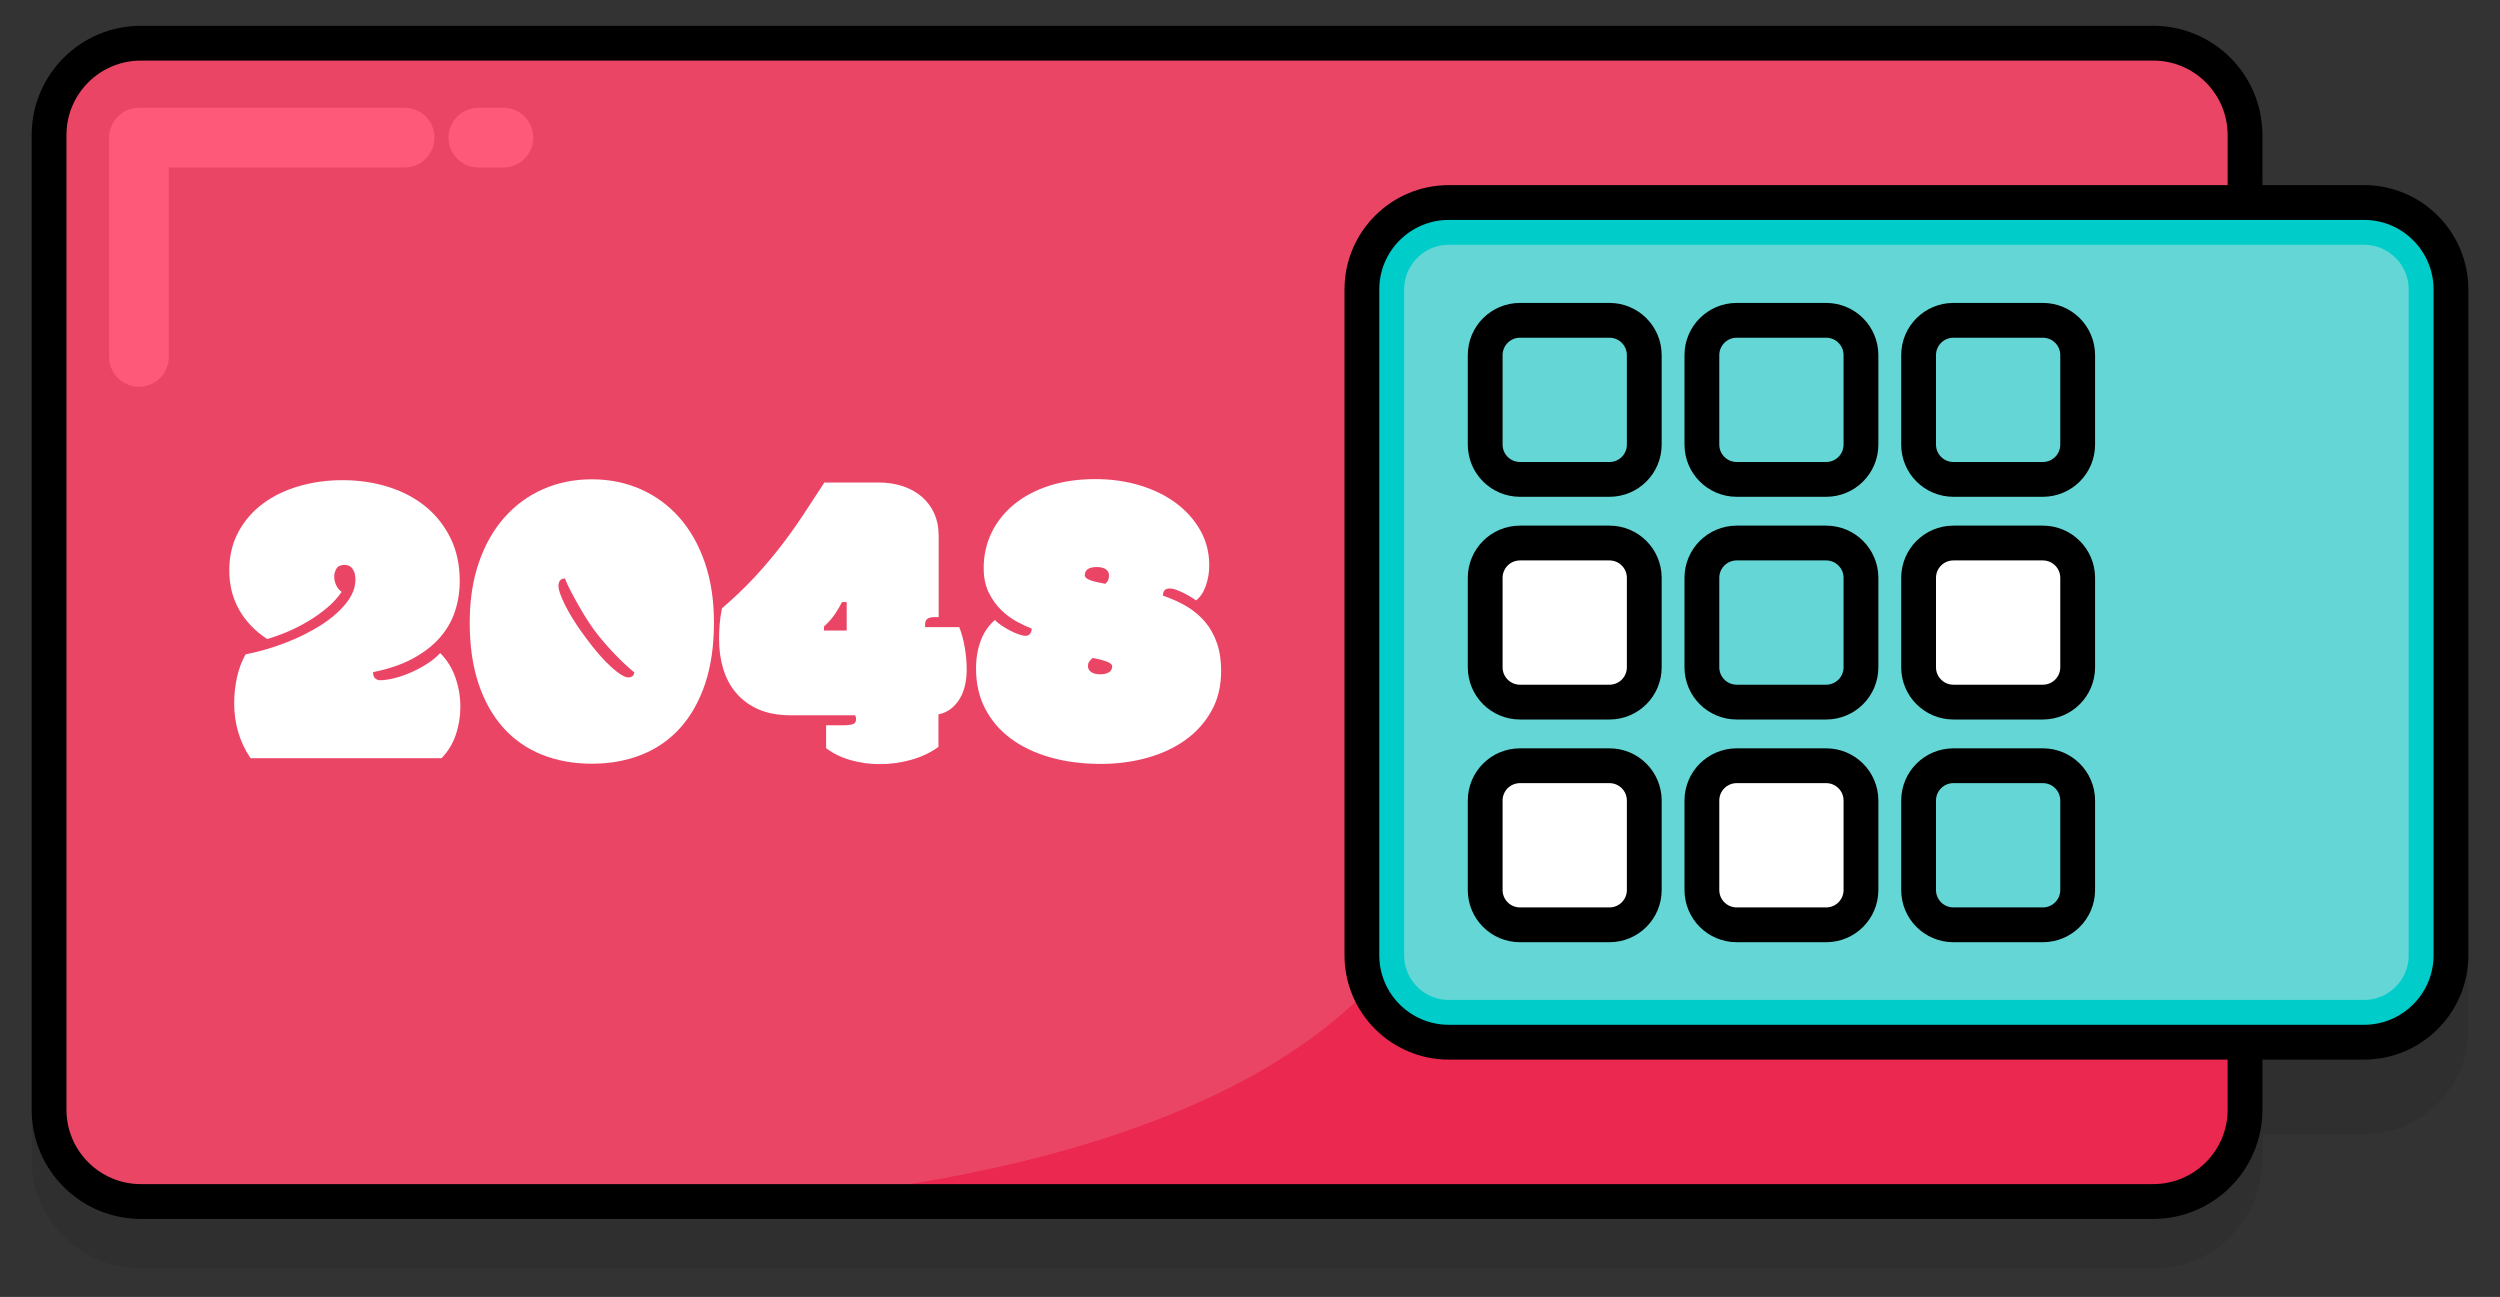 <?xml version="1.0" encoding="UTF-8" standalone="no"?>
<!DOCTYPE svg PUBLIC "-//W3C//DTD SVG 1.1//EN" "http://www.w3.org/Graphics/SVG/1.1/DTD/svg11.dtd">
<!-- Created with Vectornator (http://vectornator.io/) -->
<svg height="100%" stroke-miterlimit="10" style="fill-rule:nonzero;clip-rule:evenodd;stroke-linecap:round;stroke-linejoin:round;" version="1.1" viewBox="0 0 1005.82 521.781" width="100%" xml:space="preserve" xmlns="http://www.w3.org/2000/svg" xmlns:vectornator="http://vectornator.io" xmlns:xlink="http://www.w3.org/1999/xlink">
<rect x="0" y="0" width="1005.82" height="521.781" fill="#333333" stroke="none"/>
<defs/>
<g id="Layer-1" vectornator:layerName="Layer 1">
<path d="M56.677 30.374C32.403 30.374 12.74 50.044 12.74 74.311C12.74 172.35 12.74 368.428 12.74 466.467C12.74 490.741 32.41 510.405 56.677 510.405C259.083 510.405 663.896 510.405 866.302 510.405C890.576 510.405 910.24 490.735 910.24 466.467C910.24 463.928 910.24 460.077 910.24 456.311C923.001 456.311 940.872 456.311 951.083 456.311C974.284 456.311 993.083 437.506 993.083 414.311C993.083 347.35 993.083 213.428 993.083 146.467C993.083 123.267 974.278 104.468 951.083 104.467C940.872 104.467 923.001 104.467 910.24 104.467C910.24 94.623 910.24 81.85 910.24 74.311C910.24 50.038 890.57 30.374 866.302 30.374C663.896 30.374 259.083 30.374 56.677 30.374Z" fill="#000000" fill-opacity="0.08" fill-rule="nonzero" opacity="1" stroke="none" vectornator:layerName="Curve 2"/>
<g opacity="1" vectornator:layerName="Group 1">
<path d="M19.743 54.319C19.743 33.916 36.283 17.376 56.687 17.376L866.292 17.376C886.695 17.376 903.235 33.916 903.235 54.319L903.235 446.459C903.235 466.862 886.695 483.402 866.292 483.402L56.687 483.402C36.283 483.402 19.743 466.862 19.743 446.459L19.743 54.319Z" fill="#eb4566" fill-rule="nonzero" opacity="1" stroke="none" vectornator:layerName="Rectangle 1"/>
<path d="M901.963 173.944C901.963 173.944 633.795 315.918 547.925 400.546C462.055 485.173 269.483 485.173 269.483 485.173L678.73 484.496L866.78 485.134C874.333 485.159 881.713 482.869 887.925 478.572L888.374 478.261C893.857 474.468 898.21 469.262 900.974 463.195L900.974 463.195C903.209 458.29 904.343 452.955 904.297 447.564L901.963 173.944Z" fill="#eb284f" fill-rule="nonzero" opacity="1" stroke="none" vectornator:layerName="Curve 2"/>
<path d="M19.743 54.319C19.743 33.916 36.283 17.376 56.687 17.376L866.292 17.376C886.695 17.376 903.235 33.916 903.235 54.319L903.235 446.459C903.235 466.862 886.695 483.402 866.292 483.402L56.687 483.402C36.283 483.402 19.743 466.862 19.743 446.459L19.743 54.319Z" fill="none" opacity="1" stroke="#000000" stroke-linecap="butt" stroke-linejoin="round" stroke-width="14" vectornator:layerName="Rectangle 2"/>
<path d="M162.789 55.374L55.905 55.374L55.905 143.607" fill="none" opacity="1" stroke="#ff597a" stroke-linecap="round" stroke-linejoin="round" stroke-width="24" vectornator:layerName="Curve 5"/>
<path d="M202.546 55.374L192.45 55.374" fill="none" opacity="1" stroke="#ff597a" stroke-linecap="round" stroke-linejoin="round" stroke-width="24" vectornator:layerName="Curve 4"/>
</g>
<g opacity="1" vectornator:layerName="Group 10">
<g opacity="1" vectornator:layerName="Rectangle 1 Rectangle 1">
<path d="M547.925 116.474C547.925 97.144 563.595 81.474 582.925 81.474L951.089 81.474C970.419 81.474 986.089 97.144 986.089 116.474L986.089 384.304C986.089 403.634 970.419 419.304 951.089 419.304L582.925 419.304C563.595 419.304 547.925 403.634 547.925 384.304L547.925 116.474Z" fill="#63d6d5" fill-rule="nonzero" opacity="1" stroke="none" vectornator:layerName="path"/>
<g opacity="1" vectornator:layerName="path">
<clipPath clip-rule="evenodd" id="ClipPath">
<path d="M547.925 116.474C547.925 97.144 563.595 81.474 582.925 81.474L951.089 81.474C970.419 81.474 986.089 97.144 986.089 116.474L986.089 384.304C986.089 403.634 970.419 419.304 951.089 419.304L582.925 419.304C563.595 419.304 547.925 403.634 547.925 384.304L547.925 116.474Z"/>
</clipPath>
<g clip-path="url(#ClipPath)">
<path d="M547.925 116.474C547.925 97.144 563.595 81.474 582.925 81.474L951.089 81.474C970.419 81.474 986.089 97.144 986.089 116.474L986.089 384.304C986.089 403.634 970.419 419.304 951.089 419.304L582.925 419.304C563.595 419.304 547.925 403.634 547.925 384.304L547.925 116.474Z" fill="none" opacity="1" stroke="#00ccca" stroke-linecap="round" stroke-linejoin="round" stroke-width="34" vectornator:layerName="path"/>
</g>
</g>
</g>
<path d="M547.925 116.474C547.925 97.144 563.595 81.474 582.925 81.474L951.089 81.474C970.419 81.474 986.089 97.144 986.089 116.474L986.089 384.304C986.089 403.634 970.419 419.304 951.089 419.304L582.925 419.304C563.595 419.304 547.925 403.634 547.925 384.304L547.925 116.474Z" fill="none" opacity="1" stroke="#000000" stroke-linecap="round" stroke-linejoin="round" stroke-width="14" vectornator:layerName="Rectangle 2"/>
</g>
<g opacity="0" vectornator:layerName="Group 9">
<g opacity="1" vectornator:layerName="Group 8">
<path d="M597.692 158.628C597.692 142.014 611.161 128.546 627.775 128.546C644.39 128.546 657.858 142.014 657.858 158.628C657.858 175.243 644.39 188.711 627.775 188.711C611.161 188.711 597.692 175.243 597.692 158.628Z" fill="#ffffff" fill-rule="nonzero" opacity="1" stroke="#000000" stroke-linecap="butt" stroke-linejoin="round" stroke-width="14" vectornator:layerName="Oval 3"/>
<path d="M775.822 158.628C775.822 142.014 789.291 128.546 805.905 128.546C822.519 128.546 835.988 142.014 835.988 158.628C835.988 175.243 822.519 188.711 805.905 188.711C789.291 188.711 775.822 175.243 775.822 158.628Z" fill="#ffffff" fill-rule="nonzero" opacity="1" stroke="#000000" stroke-linecap="butt" stroke-linejoin="round" stroke-width="14" vectornator:layerName="Oval 1"/>
<g opacity="1" vectornator:layerName="Group 3">
<path d="M741.846 133.622L691.834 183.635" fill="#ffffff" fill-rule="nonzero" opacity="1" stroke="#000000" stroke-linecap="round" stroke-linejoin="round" stroke-width="14" vectornator:layerName="Line 1"/>
<path d="M691.834 133.622L741.846 183.635" fill="#ffffff" fill-rule="nonzero" opacity="1" stroke="#000000" stroke-linecap="round" stroke-linejoin="round" stroke-width="14" vectornator:layerName="Line 2"/>
</g>
</g>
<g opacity="1" vectornator:layerName="Group 7">
<path d="M686.757 250.389C686.757 233.775 700.226 220.306 716.84 220.306C733.454 220.306 746.923 233.775 746.923 250.389C746.923 267.003 733.454 280.472 716.84 280.472C700.226 280.472 686.757 267.003 686.757 250.389Z" fill="#ffffff" fill-rule="nonzero" opacity="1" stroke="#000000" stroke-linecap="butt" stroke-linejoin="round" stroke-width="14" vectornator:layerName="Oval 5"/>
<g opacity="1" vectornator:layerName="Group 4">
<path d="M652.781 225.383L602.769 275.395" fill="#ffffff" fill-rule="nonzero" opacity="1" stroke="#000000" stroke-linecap="round" stroke-linejoin="round" stroke-width="14" vectornator:layerName="Line 1"/>
<path d="M602.769 225.383L652.781 275.395" fill="#ffffff" fill-rule="nonzero" opacity="1" stroke="#000000" stroke-linecap="round" stroke-linejoin="round" stroke-width="14" vectornator:layerName="Line 2"/>
</g>
<g opacity="1" vectornator:layerName="Group 5">
<path d="M830.911 225.383L780.899 275.395" fill="#ffffff" fill-rule="nonzero" opacity="1" stroke="#000000" stroke-linecap="round" stroke-linejoin="round" stroke-width="14" vectornator:layerName="Line 1"/>
<path d="M780.899 225.383L830.911 275.395" fill="#ffffff" fill-rule="nonzero" opacity="1" stroke="#000000" stroke-linecap="round" stroke-linejoin="round" stroke-width="14" vectornator:layerName="Line 2"/>
</g>
</g>
<g opacity="1" vectornator:layerName="Group 6">
<path d="M597.692 342.15C597.692 325.536 611.161 312.067 627.775 312.067C644.39 312.067 657.858 325.536 657.858 342.15C657.858 358.764 644.39 372.233 627.775 372.233C611.161 372.233 597.692 358.764 597.692 342.15Z" fill="#ffffff" fill-rule="nonzero" opacity="1" stroke="#000000" stroke-linecap="butt" stroke-linejoin="round" stroke-width="14" vectornator:layerName="Oval 4"/>
<path d="M775.822 342.15C775.822 325.536 789.291 312.067 805.905 312.067C822.519 312.067 835.988 325.536 835.988 342.15C835.988 358.764 822.519 372.233 805.905 372.233C789.291 372.233 775.822 358.764 775.822 342.15Z" fill="#ffffff" fill-rule="nonzero" opacity="1" stroke="#000000" stroke-linecap="butt" stroke-linejoin="round" stroke-width="14" vectornator:layerName="Oval 2"/>
<g opacity="1" vectornator:layerName="Group 2">
<path d="M741.846 317.144L691.834 367.156" fill="#ffffff" fill-rule="nonzero" opacity="1" stroke="#000000" stroke-linecap="round" stroke-linejoin="round" stroke-width="14" vectornator:layerName="Line 1"/>
<path d="M691.834 317.144L741.846 367.156" fill="#ffffff" fill-rule="nonzero" opacity="1" stroke="#000000" stroke-linecap="round" stroke-linejoin="round" stroke-width="14" vectornator:layerName="Line 2"/>
</g>
</g>
</g>
<g opacity="0" vectornator:layerName="Group 11">
<path d="M629.656 128.875C611.932 128.875 597.562 143.245 597.562 160.969L597.532 193.063L742.25 193.063C759.974 193.063 774.344 178.693 774.344 160.969C774.344 143.245 759.974 128.875 742.25 128.875L629.656 128.875Z" fill="none" opacity="1" stroke="#000000" stroke-linecap="butt" stroke-linejoin="round" stroke-width="14" vectornator:layerName="Curve 3"/>
<path d="M629.656 307.89C611.932 307.89 597.562 322.26 597.562 339.984L597.534 372.078L742.25 372.078C759.974 372.078 774.344 357.708 774.344 339.984C774.344 322.26 759.974 307.89 742.25 307.89L629.656 307.89Z" fill="none" opacity="1" stroke="#000000" stroke-linecap="butt" stroke-linejoin="round" stroke-width="14" vectornator:layerName="Curve 2"/>
<path d="M803.811 217.592C821.535 217.592 835.905 231.961 835.905 249.685L835.905 304.189L790.793 281.779L691.218 281.779C673.494 281.779 659.124 267.409 659.124 249.685C659.124 231.961 673.494 217.592 691.218 217.592L803.811 217.592Z" fill="#ffffff" fill-rule="nonzero" opacity="1" stroke="#000000" stroke-linecap="butt" stroke-linejoin="round" stroke-width="14" vectornator:layerName="Curve 1"/>
</g>
<g fill="#ffffff" opacity="1" stroke="none" vectornator:layerName="Text 1">
<path d="M184.962 233.771C184.962 238.101 184.307 242.216 182.997 246.119C181.687 250.021 179.622 253.553 176.802 256.714C173.982 259.876 170.379 262.639 165.992 265.003C161.606 267.367 156.308 269.176 150.099 270.429C150.099 271.625 150.384 272.466 150.953 272.95C151.523 273.434 152.207 273.676 153.004 273.676C154.485 273.676 156.294 273.42 158.43 272.907C160.566 272.394 162.76 271.654 165.01 270.685C167.26 269.717 169.453 268.563 171.589 267.225C173.726 265.886 175.563 264.391 177.101 262.739C179.835 265.473 181.872 268.748 183.21 272.565C184.549 276.382 185.219 280.313 185.219 284.357C185.219 288.288 184.592 292.076 183.339 295.722C182.085 299.368 180.177 302.472 177.614 305.036L100.795 305.036C96.408 298.542 94.215 291.165 94.215 282.905C94.215 279.487 94.585 276.054 95.326 272.608C96.067 269.161 97.234 266.043 98.829 263.251C104.127 262.226 109.411 260.702 114.68 258.68C119.95 256.657 124.678 254.322 128.865 251.673C133.052 249.024 136.456 246.104 139.076 242.914C141.696 239.724 143.007 236.449 143.007 233.088C143.007 231.436 142.636 230.054 141.896 228.943C141.155 227.833 140.073 227.277 138.649 227.277C137.054 227.277 135.957 227.776 135.359 228.772C134.761 229.769 134.462 230.838 134.462 231.977C134.462 233.116 134.718 234.255 135.231 235.395C135.743 236.534 136.484 237.446 137.452 238.129C135.914 240.408 133.977 242.53 131.642 244.495C129.306 246.46 126.786 248.255 124.08 249.878C121.374 251.502 118.582 252.926 115.706 254.151C112.829 255.376 110.08 256.358 107.46 257.099C102.561 253.852 98.801 249.907 96.18 245.264C93.56 240.621 92.25 235.366 92.25 229.499C92.25 223.688 93.475 218.519 95.924 213.99C98.374 209.461 101.678 205.658 105.836 202.582C109.995 199.506 114.837 197.171 120.363 195.575C125.888 193.98 131.699 193.183 137.794 193.183C144.231 193.183 150.313 194.066 156.038 195.832C161.763 197.598 166.761 200.204 171.034 203.65C175.306 207.097 178.696 211.341 181.202 216.382C183.709 221.424 184.962 227.22 184.962 233.771Z"/>
<path d="M238.112 307.258C230.763 307.258 224.069 306.047 218.031 303.626C211.993 301.205 206.823 297.602 202.522 292.817C198.221 288.032 194.889 282.107 192.524 275.043C190.16 267.979 188.978 259.776 188.978 250.434C188.978 241.49 190.203 233.458 192.653 226.337C195.102 219.216 198.52 213.178 202.907 208.222C207.293 203.266 212.477 199.463 218.458 196.814C224.44 194.166 230.991 192.841 238.112 192.841C245.175 192.841 251.712 194.166 257.722 196.814C263.732 199.463 268.93 203.266 273.317 208.222C277.703 213.178 281.121 219.216 283.571 226.337C286.02 233.458 287.245 241.49 287.245 250.434C287.245 259.776 286.063 267.979 283.699 275.043C281.335 282.107 278.002 288.032 273.701 292.817C269.4 297.602 264.231 301.205 258.192 303.626C252.154 306.047 245.46 307.258 238.112 307.258ZM255.201 270.514C254.518 270.002 253.549 269.176 252.296 268.036C251.043 266.897 249.661 265.558 248.152 264.02C246.642 262.482 245.076 260.787 243.452 258.936C241.829 257.085 240.305 255.191 238.881 253.254C237.684 251.602 236.46 249.75 235.206 247.699C233.953 245.649 232.785 243.641 231.703 241.675C230.621 239.71 229.681 237.93 228.883 236.335C228.086 234.74 227.573 233.543 227.345 232.746C225.579 232.746 224.696 233.771 224.696 235.822C224.696 236.62 224.938 237.688 225.422 239.026C225.907 240.365 226.576 241.889 227.43 243.598C228.285 245.307 229.31 247.13 230.507 249.067C231.703 251.004 233.013 252.94 234.437 254.877L235.634 256.501C237.456 259.007 239.237 261.257 240.974 263.251C242.712 265.245 244.335 266.926 245.845 268.293C247.354 269.66 248.707 270.714 249.904 271.454C251.1 272.195 252.097 272.565 252.894 272.565C253.35 272.565 253.82 272.423 254.304 272.138C254.788 271.853 255.088 271.312 255.201 270.514Z"/>
<path d="M332.362 291.791L339.283 291.791C340.935 291.791 342.203 291.649 343.086 291.364C343.969 291.079 344.41 290.424 344.41 289.399C344.41 289.114 344.396 288.872 344.368 288.672C344.339 288.473 344.24 288.174 344.069 287.775L318.178 287.775C313.108 287.775 308.764 286.978 305.147 285.383C301.529 283.788 298.538 281.594 296.174 278.803C293.81 276.012 292.073 272.765 290.962 269.062C289.851 265.359 289.296 261.371 289.296 257.099C289.296 255.105 289.381 253.069 289.552 250.989C289.723 248.91 290.036 246.817 290.492 244.709C295.334 240.55 299.649 236.434 303.438 232.361C307.226 228.288 310.729 224.172 313.948 220.014C317.166 215.855 320.186 211.64 323.005 207.367C325.825 203.095 328.716 198.68 331.678 194.123L353.468 194.123C356.943 194.123 360.162 194.607 363.124 195.575C366.086 196.544 368.65 197.954 370.814 199.805C372.979 201.657 374.659 203.907 375.856 206.556C377.052 209.205 377.65 212.238 377.65 215.656L377.65 248.298L375.856 248.298C374.546 248.298 373.606 248.54 373.036 249.024C372.466 249.508 372.181 250.234 372.181 251.203L372.181 252.314L385.939 252.314C386.85 254.592 387.577 257.256 388.118 260.303C388.659 263.351 388.929 266.413 388.929 269.489C388.929 271.54 388.716 273.548 388.289 275.513C387.861 277.479 387.192 279.259 386.281 280.854C385.369 282.449 384.201 283.83 382.777 284.998C381.353 286.166 379.615 286.978 377.565 287.433L377.565 300.507C374.318 302.843 370.629 304.58 366.499 305.72C362.369 306.859 358.168 307.428 353.895 307.428C349.908 307.428 346.048 306.902 342.317 305.848C338.586 304.794 335.267 303.185 332.362 301.02L332.362 291.791ZM331.508 253.681L340.651 253.681L340.651 242.231L338.771 242.231C337.973 243.826 337.005 245.464 335.865 247.144C334.726 248.825 333.274 250.462 331.508 252.057L331.508 253.681Z"/>
<path d="M412.599 255.817C413.396 255.817 414.009 255.532 414.436 254.963C414.863 254.393 415.077 253.709 415.077 252.912C413.311 252.228 411.317 251.288 409.095 250.092C406.874 248.896 404.78 247.343 402.815 245.435C400.85 243.527 399.183 241.191 397.816 238.428C396.449 235.665 395.765 232.376 395.765 228.559C395.765 223.432 396.819 218.689 398.927 214.332C401.035 209.974 404.04 206.185 407.942 202.967C411.844 199.748 416.558 197.242 422.084 195.447C427.609 193.653 433.819 192.756 440.712 192.756C447.035 192.756 452.988 193.596 458.571 195.276C464.153 196.957 469.01 199.335 473.14 202.411C477.27 205.488 480.531 209.148 482.924 213.392C485.316 217.636 486.512 222.321 486.512 227.448C486.512 230.296 486.057 233.031 485.145 235.651C484.234 238.272 482.924 240.237 481.215 241.547C480.759 241.262 480.118 240.849 479.292 240.308C478.466 239.767 477.54 239.24 476.515 238.727C475.49 238.215 474.45 237.759 473.396 237.36C472.342 236.961 471.388 236.762 470.533 236.762C468.768 236.762 467.885 237.73 467.885 239.667C471.473 240.864 474.706 242.33 477.583 244.068C480.46 245.805 482.909 247.885 484.932 250.306C486.954 252.727 488.521 255.561 489.631 258.808C490.742 262.055 491.298 265.758 491.298 269.916C491.298 276.012 490.002 281.381 487.41 286.023C484.818 290.666 481.314 294.568 476.899 297.73C472.485 300.892 467.343 303.284 461.476 304.908C455.608 306.531 449.428 307.343 442.933 307.343C435.471 307.343 428.663 306.46 422.511 304.694C416.359 302.928 411.075 300.407 406.66 297.132C402.245 293.856 398.813 289.854 396.364 285.126C393.914 280.398 392.689 275.043 392.689 269.062C392.689 266.327 392.931 263.892 393.416 261.756C393.9 259.62 394.512 257.754 395.253 256.159C395.993 254.564 396.819 253.211 397.731 252.1C398.642 250.989 399.497 250.092 400.294 249.408C400.921 250.149 401.79 250.89 402.9 251.63C404.011 252.371 405.165 253.054 406.361 253.681C407.557 254.308 408.725 254.82 409.865 255.219C411.004 255.618 411.915 255.817 412.599 255.817ZM439.601 264.704C438.917 265.331 438.433 265.857 438.148 266.285C437.863 266.712 437.721 267.296 437.721 268.036C437.721 269.005 438.148 269.788 439.003 270.386C439.857 270.984 441.082 271.283 442.677 271.283C444.158 271.283 445.326 271.013 446.18 270.472C447.035 269.931 447.462 269.119 447.462 268.036C447.462 267.638 447.22 267.267 446.736 266.926C446.252 266.584 445.639 266.285 444.899 266.028C444.158 265.772 443.318 265.53 442.378 265.302C441.438 265.074 440.512 264.875 439.601 264.704ZM444.728 234.882C445.354 234.255 445.753 233.7 445.924 233.216C446.095 232.732 446.18 232.119 446.18 231.379C446.18 230.41 445.753 229.627 444.899 229.029C444.044 228.431 442.819 228.132 441.224 228.132C439.743 228.132 438.575 228.402 437.721 228.943C436.866 229.485 436.439 230.296 436.439 231.379C436.439 231.891 436.696 232.333 437.208 232.703C437.721 233.073 438.39 233.387 439.216 233.643C440.042 233.899 440.94 234.127 441.908 234.327C442.876 234.526 443.816 234.711 444.728 234.882Z"/>
</g>
<g opacity="1" vectornator:layerName="Group 15">
<g opacity="1" vectornator:layerName="Group 14">
<path d="M597.534 322.078C597.534 314.346 603.802 308.078 611.534 308.078L647.534 308.078C655.266 308.078 661.534 314.346 661.534 322.078L661.534 358.078C661.534 365.81 655.266 372.078 647.534 372.078L611.534 372.078C603.802 372.078 597.534 365.81 597.534 358.078L597.534 322.078Z" fill="#ffffff" fill-rule="nonzero" opacity="1" stroke="#000000" stroke-linecap="butt" stroke-linejoin="round" stroke-width="14" vectornator:layerName="Rectangle 4"/>
<path d="M684.719 322.078C684.719 314.346 690.987 308.078 698.719 308.078L734.719 308.078C742.451 308.078 748.719 314.346 748.719 322.078L748.719 358.078C748.719 365.81 742.451 372.078 734.719 372.078L698.719 372.078C690.987 372.078 684.719 365.81 684.719 358.078L684.719 322.078Z" fill="#ffffff" fill-rule="nonzero" opacity="1" stroke="#000000" stroke-linecap="butt" stroke-linejoin="round" stroke-width="14" vectornator:layerName="Rectangle 5"/>
<path d="M771.905 322.078C771.905 314.346 778.173 308.078 785.905 308.078L821.905 308.078C829.637 308.078 835.905 314.346 835.905 322.078L835.905 358.078C835.905 365.81 829.637 372.078 821.905 372.078L785.905 372.078C778.173 372.078 771.905 365.81 771.905 358.078L771.905 322.078Z" fill="none" opacity="1" stroke="#000000" stroke-linecap="butt" stroke-linejoin="round" stroke-width="14" vectornator:layerName="Rectangle 6"/>
</g>
<g opacity="1" vectornator:layerName="Group 13">
<path d="M597.534 232.476C597.534 224.744 603.802 218.476 611.534 218.476L647.534 218.476C655.266 218.476 661.534 224.744 661.534 232.476L661.534 268.476C661.534 276.208 655.266 282.476 647.534 282.476L611.534 282.476C603.802 282.476 597.534 276.208 597.534 268.476L597.534 232.476Z" fill="#ffffff" fill-rule="nonzero" opacity="1" stroke="#000000" stroke-linecap="butt" stroke-linejoin="round" stroke-width="14" vectornator:layerName="Rectangle 7"/>
<path d="M684.719 232.476C684.719 224.744 690.987 218.476 698.719 218.476L734.719 218.476C742.451 218.476 748.719 224.744 748.719 232.476L748.719 268.476C748.719 276.208 742.451 282.476 734.719 282.476L698.719 282.476C690.987 282.476 684.719 276.208 684.719 268.476L684.719 232.476Z" fill="none" opacity="1" stroke="#000000" stroke-linecap="butt" stroke-linejoin="round" stroke-width="14" vectornator:layerName="Rectangle 8"/>
<path d="M771.905 232.476C771.905 224.744 778.173 218.476 785.905 218.476L821.905 218.476C829.637 218.476 835.905 224.744 835.905 232.476L835.905 268.476C835.905 276.208 829.637 282.476 821.905 282.476L785.905 282.476C778.173 282.476 771.905 276.208 771.905 268.476L771.905 232.476Z" fill="#ffffff" fill-rule="nonzero" opacity="1" stroke="#000000" stroke-linecap="butt" stroke-linejoin="round" stroke-width="14" vectornator:layerName="Rectangle 9"/>
</g>
<g opacity="1" vectornator:layerName="Group 12">
<path d="M597.534 142.875C597.534 135.143 603.802 128.875 611.534 128.875L647.534 128.875C655.266 128.875 661.534 135.143 661.534 142.875L661.534 178.875C661.534 186.607 655.266 192.875 647.534 192.875L611.534 192.875C603.802 192.875 597.534 186.607 597.534 178.875L597.534 142.875Z" fill="none" opacity="1" stroke="#000000" stroke-linecap="butt" stroke-linejoin="round" stroke-width="14" vectornator:layerName="Rectangle 2"/>
<path d="M684.719 142.875C684.719 135.143 690.987 128.875 698.719 128.875L734.719 128.875C742.451 128.875 748.719 135.143 748.719 142.875L748.719 178.875C748.719 186.607 742.451 192.875 734.719 192.875L698.719 192.875C690.987 192.875 684.719 186.607 684.719 178.875L684.719 142.875Z" fill="none" opacity="1" stroke="#000000" stroke-linecap="butt" stroke-linejoin="round" stroke-width="14" vectornator:layerName="Rectangle 3"/>
<path d="M771.905 142.875C771.905 135.143 778.173 128.875 785.905 128.875L821.905 128.875C829.637 128.875 835.905 135.143 835.905 142.875L835.905 178.875C835.905 186.607 829.637 192.875 821.905 192.875L785.905 192.875C778.173 192.875 771.905 186.607 771.905 178.875L771.905 142.875Z" fill="none" opacity="1" stroke="#000000" stroke-linecap="butt" stroke-linejoin="round" stroke-width="14" vectornator:layerName="Rectangle 1"/>
</g>
</g>
</g>
</svg>
